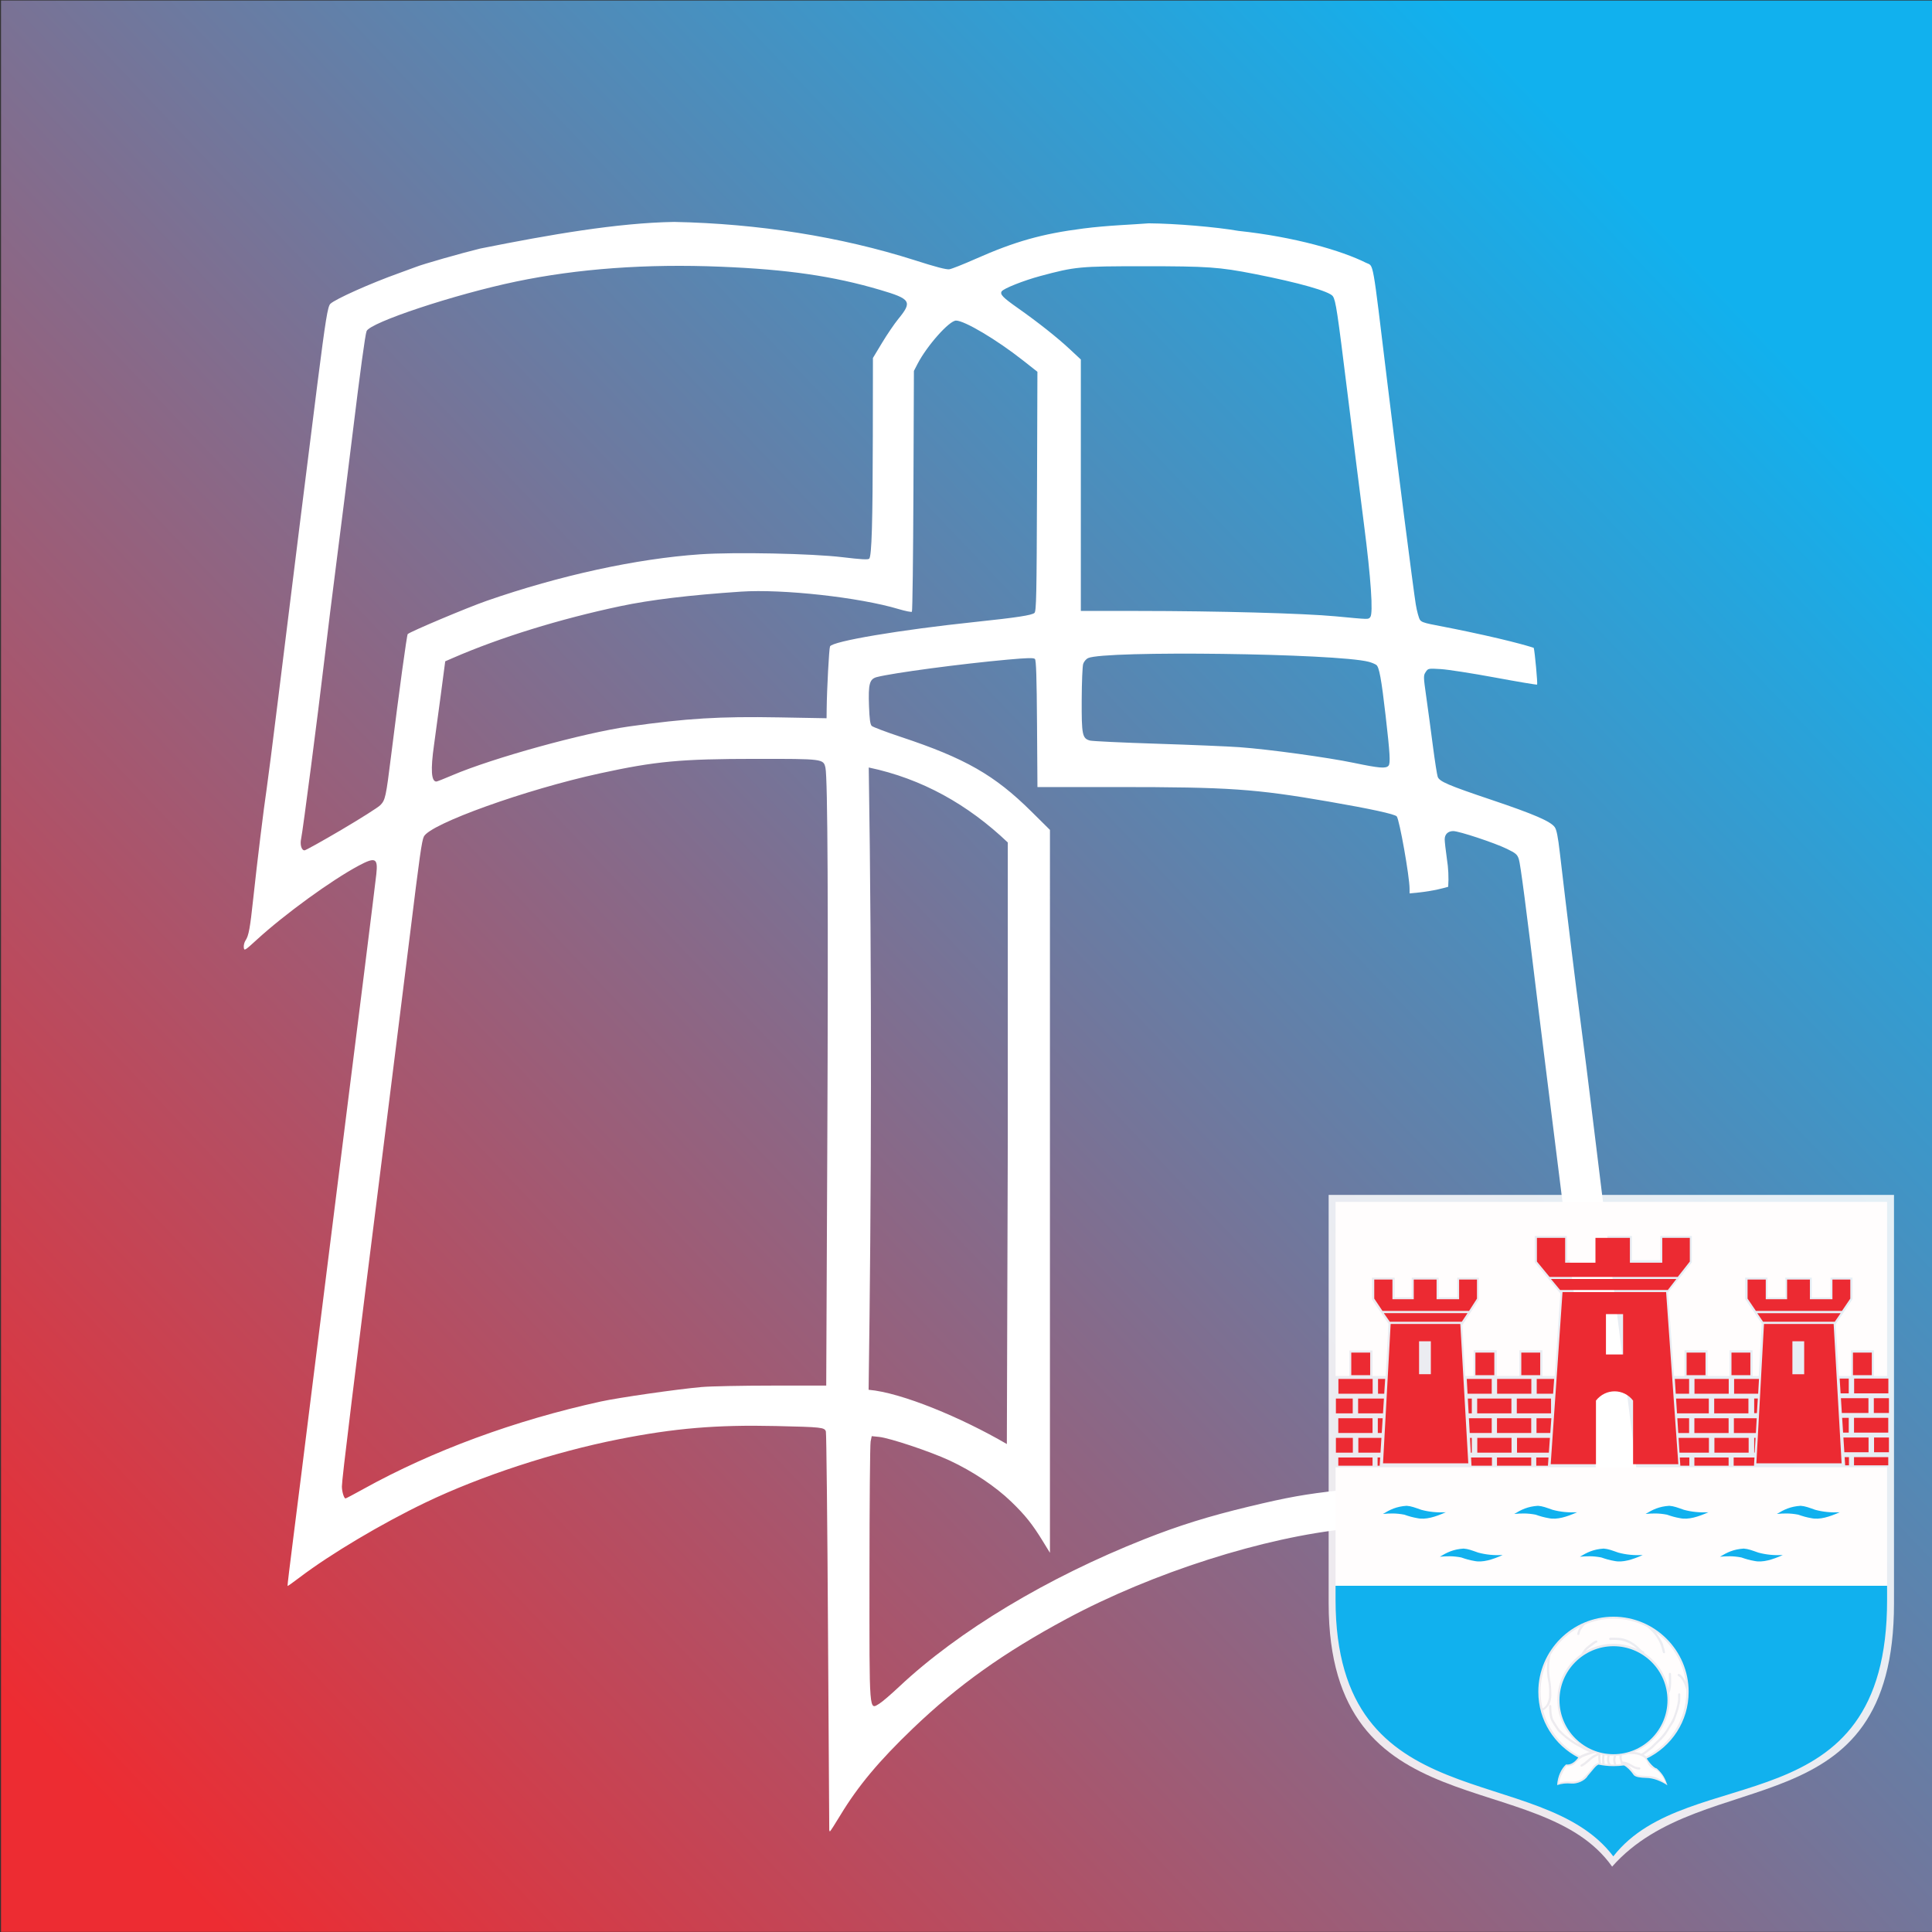 <?xml version="1.0" encoding="UTF-8" standalone="no"?>
<!-- Created with Inkscape (http://www.inkscape.org/) -->

<svg
   width="1935.118"
   height="1935.118"
   viewBox="0 0 512 512"
   version="1.1"
   id="svg8"
   inkscape:version="1.2.1 (9c6d41e410, 2022-07-14)"
   sodipodi:docname="baptysci-logo-2022.svg"
   inkscape:export-filename="..\Zbór\Obrazy\baptysci-logo-ndm-2022.png"
   inkscape:export-xdpi="25.4"
   inkscape:export-ydpi="25.4"
   xml:space="preserve"
   xmlns:inkscape="http://www.inkscape.org/namespaces/inkscape"
   xmlns:sodipodi="http://sodipodi.sourceforge.net/DTD/sodipodi-0.dtd"
   xmlns:xlink="http://www.w3.org/1999/xlink"
   xmlns="http://www.w3.org/2000/svg"
   xmlns:svg="http://www.w3.org/2000/svg"
   xmlns:rdf="http://www.w3.org/1999/02/22-rdf-syntax-ns#"
   xmlns:cc="http://creativecommons.org/ns#"
   xmlns:dc="http://purl.org/dc/elements/1.1/"><rect x="0" y="0" width="512" height="512" fill="#333333" stroke="none"/><defs
     id="defs2"><linearGradient
       inkscape:collect="always"
       id="linearGradient5431"><stop
         style="stop-color:#ed2c32;stop-opacity:1;"
         offset="0"
         id="stop5427" /><stop
         style="stop-color:#11b1ee;stop-opacity:1;"
         offset="1"
         id="stop5429" /></linearGradient><marker
       id="ArrowEnd"
       viewBox="0 0 10 10"
       refX="0"
       refY="5"
       markerUnits="strokeWidth"
       markerWidth="4"
       markerHeight="3"
       orient="auto"><path
         d="M 0 0 L 10 5 L 0 10 z"
         id="path4180" /></marker><marker
       id="ArrowStart"
       viewBox="0 0 10 10"
       refX="10"
       refY="5"
       markerUnits="strokeWidth"
       markerWidth="4"
       markerHeight="3"
       orient="auto"><path
         d="M 10 0 L 0 5 L 10 10 z"
         id="path4183" /></marker><linearGradient
       inkscape:collect="always"
       xlink:href="#linearGradient5431"
       id="linearGradient5433"
       x1="28.811"
       y1="485.622"
       x2="454.17"
       y2="80.441"
       gradientUnits="userSpaceOnUse" /><marker
       id="ArrowEnd-1"
       viewBox="0 0 10 10"
       refX="0"
       refY="5"
       markerUnits="strokeWidth"
       markerWidth="4"
       markerHeight="3"
       orient="auto"><path
         d="M 0 0 L 10 5 L 0 10 z"
         id="path9061" /></marker><marker
       id="ArrowStart-2"
       viewBox="0 0 10 10"
       refX="10"
       refY="5"
       markerUnits="strokeWidth"
       markerWidth="4"
       markerHeight="3"
       orient="auto"><path
         d="M 10 0 L 0 5 L 10 10 z"
         id="path9064" /></marker></defs><sodipodi:namedview
     id="base"
     pagecolor="#ffffff"
     bordercolor="#666666"
     borderopacity="1.0"
     inkscape:pageopacity="0.0"
     inkscape:pageshadow="2"
     inkscape:zoom="0.49497475"
     inkscape:cx="549.52298"
     inkscape:cy="901.05607"
     inkscape:document-units="mm"
     inkscape:current-layer="g837"
     showgrid="false"
     fit-margin-top="1"
     fit-margin-right="1"
     fit-margin-bottom="1"
     fit-margin-left="1"
     inkscape:window-width="2560"
     inkscape:window-height="1377"
     inkscape:window-x="2552"
     inkscape:window-y="-8"
     inkscape:window-maximized="1"
     inkscape:showpageshadow="0"
     inkscape:pagecheckerboard="0"
     inkscape:deskcolor="#d1d1d1" /><g
     inkscape:label="Layer 1"
     inkscape:groupmode="layer"
     id="layer1"
     transform="translate(-2.886,-9.342)"><g
       id="g837"><rect
         style="fill:url(#linearGradient5433);fill-rule:evenodd;stroke:#084d83;stroke-width:0;stroke-linecap:round;stroke-linejoin:round;paint-order:stroke fill markers;fill-opacity:1"
         id="rect3089"
         width="511.955"
         height="511.821"
         x="3.153"
         y="9.481" /><g
         id="g7142"
         transform="matrix(1.891,0,0,1.806,294.645,-462.177)"
         style="fill:#ffffff;fill-opacity:1;stroke:#797979;stroke-opacity:1"><path
           style="opacity:1;fill:#ffffff;fill-opacity:1;stroke:#797979;stroke-width:0;stroke-linejoin:round;stroke-miterlimit:4;stroke-dasharray:none;stroke-opacity:1;paint-order:fill markers stroke"
           d="m -38.073,529.573 c -0.009,-0.139 -0.089,-13.245 -0.177,-29.126 -0.088,-15.88 -0.222,-29.069 -0.297,-29.307 -0.189,-0.604 -0.568,-0.648 -6.991,-0.801 -8.352,-0.199 -14.221,0.318 -22.051,1.942 -9.122,1.892 -19.331,5.394 -27.071,9.284 -6.134,3.083 -13.327,7.564 -17.615,10.973 -0.917,0.729 -1.69,1.303 -1.718,1.274 -0.028,-0.028 0.344,-3.272 0.826,-7.208 0.482,-3.936 1.678,-13.925 2.657,-22.199 0.98,-8.273 2.751,-23.084 3.936,-32.912 2.353,-19.508 4.816,-40.164 5.024,-42.135 0.249,-2.356 -0.136,-2.553 -2.451,-1.259 -3.829,2.14 -10.371,7.116 -14.286,10.866 -1.709,1.637 -1.774,1.678 -1.835,1.149 -0.035,-0.302 0.074,-0.764 0.242,-1.027 0.45,-0.705 0.638,-1.779 1.094,-6.259 0.514,-5.049 1.493,-13.429 1.871,-16.014 0.157,-1.076 0.868,-6.908 1.579,-12.96 1.587,-13.507 4.582,-38.662 5.528,-46.44 1.156,-9.496 1.446,-11.37 1.818,-11.748 0.679,-0.691 5.644,-3.016 9.588,-4.49 1.083,-0.405 2.163,-0.82 2.401,-0.922 0.902,-0.388 6.373,-2.025 9.018,-2.699 9.78,-2.05 19.22,-3.766 27.17,-3.907 11.806,0.249 23.337,2.167 33.666,5.603 2.998,1.008 4.484,1.415 4.909,1.345 0.335,-0.056 1.981,-0.739 3.658,-1.517 5.521,-2.564 9.325,-3.688 15.103,-4.463 3.447,-0.467 6.932,-0.57 9.17,-0.761 3.773,0.027 9.479,0.541 12.565,1.106 7.872,0.881 14.454,2.886 17.894,4.686 1.105,0.578 0.831,-1.029 2.961,17.364 1.27,10.963 3.704,30.849 4.012,32.776 0.157,0.981 0.42,1.995 0.586,2.254 0.36,0.563 1.456,0.57 6.638,1.714 7.05,1.557 9.306,2.395 9.306,2.395 0.15,0.548 0.565,5.296 0.472,5.392 -0.047,0.049 -2.693,-0.417 -5.879,-1.035 -3.186,-0.617 -6.602,-1.175 -7.592,-1.238 -1.784,-0.115 -1.801,-0.111 -2.142,0.423 -0.329,0.514 -0.325,0.675 0.073,3.612 0.229,1.691 0.646,4.927 0.927,7.191 0.281,2.265 0.589,4.328 0.685,4.586 0.257,0.694 1.474,1.239 7.572,3.387 5.854,2.063 8.224,3.132 8.816,3.976 0.27,0.385 0.46,1.377 0.732,3.836 0.906,8.17 2.244,19.573 2.959,25.224 0.429,3.387 1.091,8.884 1.472,12.216 0.695,6.077 1.641,14.038 5.123,43.108 1.031,8.606 2.183,18.238 2.561,21.403 0.378,3.165 0.87,6.694 1.094,7.842 0.224,1.148 0.375,2.121 0.334,2.162 -0.04,0.041 -0.468,-0.431 -0.95,-1.051 -1.327,-1.705 -4.055,-4.281 -5.809,-5.486 -4.978,-3.417 -12.182,-5.827 -19.475,-6.516 -2.877,-0.272 -13.389,-0.134 -16.842,0.22 -11.904,1.222 -27.559,6.454 -39.617,13.24 -8.782,4.943 -15.185,9.721 -21.486,16.036 -4.766,4.776 -7.719,8.473 -10.204,12.774 -0.754,1.305 -1.408,2.372 -1.455,2.372 -0.046,0 -0.092,-0.114 -0.101,-0.252 z M -31.01,511.045 c 0.356,-0.223 1.597,-1.339 2.756,-2.479 8.295,-8.161 20.752,-16 34.397,-21.646 4.803,-1.987 8.938,-3.336 14.586,-4.758 5.444,-1.371 7.873,-1.826 12.803,-2.4 12.056,-1.403 22.435,-0.558 31.281,2.549 1.408,0.494 2.97,1.043 3.471,1.22 1.089,0.383 1.489,0.267 1.68,-0.489 0.086,-0.339 -0.226,-3.587 -0.78,-8.136 -1.677,-13.762 -3.656,-30.243 -4.861,-40.483 -0.654,-5.553 -1.451,-12.231 -1.772,-14.841 -0.321,-2.61 -0.893,-7.425 -1.272,-10.701 -1.72,-14.872 -2.489,-21.023 -2.717,-21.739 -0.217,-0.68 -0.421,-0.863 -1.687,-1.506 -1.737,-0.883 -6.69,-2.599 -7.5,-2.599 -0.736,0 -1.199,0.47 -1.199,1.219 0,0.321 0.137,1.595 0.305,2.83 0.209,1.378 0.274,2.742 0.187,4.124 -1.939,0.583 -3.484,0.799 -5.414,0.972 l -0.001,-0.686 c -0.003,-1.791 -1.418,-10.143 -1.798,-10.613 -0.272,-0.336 -3.663,-1.11 -9.522,-2.172 -10.308,-1.869 -14.006,-2.135 -29.641,-2.135 h -11.189 l -0.06,-9.278 c -0.044,-6.832 -0.122,-9.341 -0.294,-9.518 -0.181,-0.185 -1.054,-0.163 -3.839,0.1 -6.46,0.608 -16.066,1.95 -18.308,2.557 -1.034,0.28 -1.22,0.996 -1.104,4.268 0.068,1.917 0.168,2.683 0.38,2.9 0.158,0.162 1.99,0.887 4.071,1.61 9.027,3.137 13.146,5.6 18.297,10.943 l 2.609,2.706 -2.8e-4,53.038 -2.7e-4,53.038 -0.973,-1.659 c -1.502,-2.562 -2.474,-3.837 -4.447,-5.837 -2.194,-2.224 -5.398,-4.465 -8.65,-6.051 -2.682,-1.307 -8.373,-3.299 -9.885,-3.46 l -1.02,-0.108 -0.155,0.784 c -0.086,0.431 -0.158,9.143 -0.161,19.36 -0.007,21.003 -0.08,20.022 1.43,19.078 z m -72.342,-31.47 c 9.69,-5.622 21.197,-10.062 33.258,-12.832 2.495,-0.573 10.699,-1.808 14.121,-2.126 1.245,-0.116 5.686,-0.21 9.869,-0.211 h 7.605 l 0.151,-35.486 c 0.146,-34.383 0.055,-53.714 -0.26,-55.172 -0.283,-1.312 -0.295,-1.313 -9.784,-1.308 -10.52,0.006 -14.001,0.345 -21.814,2.126 -10.412,2.373 -23.828,7.416 -24.682,9.278 -0.294,0.641 -0.58,2.753 -1.94,14.336 -0.607,5.164 -2.031,17.112 -3.166,26.551 -4.839,40.248 -6.38,53.407 -6.38,54.475 0,0.748 0.292,1.758 0.508,1.758 0.068,0 1.2,-0.624 2.515,-1.388 z m 90.299,-50.98 v -43.887 c -5.597,-5.573 -12.025,-9.362 -19.487,-11.002 0.465,30.852 0.366,63.377 -0.019,91.313 4.622,0.408 13.1,4.129 19.373,7.963 z m -93.385,-45.747 c 2.688,-1.658 5.138,-3.283 5.445,-3.612 0.704,-0.755 0.792,-1.175 1.514,-7.252 1.128,-9.483 2.202,-17.721 2.329,-17.854 0.338,-0.356 8.36,-3.894 11.054,-4.876 10.244,-3.733 21.015,-6.191 29.924,-6.83 4.846,-0.348 15.666,-0.118 19.959,0.425 2.592,0.327 3.576,0.385 3.738,0.219 0.35,-0.359 0.488,-5.235 0.505,-17.811 l 0.016,-11.644 1.28,-2.225 c 0.704,-1.224 1.726,-2.794 2.27,-3.491 2.003,-2.56 1.775,-2.942 -2.566,-4.281 -6.556,-2.022 -12.929,-2.993 -22.296,-3.394 -10.418,-0.447 -20.022,0.282 -28.696,2.176 -8.606,1.879 -20.476,6.002 -20.953,7.277 -0.196,0.524 -0.876,5.746 -1.981,15.211 -0.603,5.164 -1.577,13.296 -2.165,18.071 -0.588,4.775 -1.385,11.499 -1.77,14.941 -0.889,7.942 -3.027,25.192 -3.25,26.225 -0.192,0.89 0.038,1.74 0.47,1.74 0.157,0 2.485,-1.356 5.173,-3.014 z m 15.529,-7.999 c 5.689,-2.54 18.431,-6.226 24.76,-7.161 8.114,-1.2 12.726,-1.492 21.054,-1.334 l 6.645,0.126 0.014,-1.363 c 0.03,-2.884 0.334,-8.85 0.468,-9.173 0.314,-0.76 9.773,-2.43 20.387,-3.599 5.771,-0.636 7.934,-0.983 8.268,-1.325 0.258,-0.265 0.304,-2.557 0.354,-17.841 l 0.058,-17.537 -2.027,-1.673 c -3.667,-3.026 -8.186,-5.841 -9.378,-5.841 -0.95,0 -4.083,3.693 -5.402,6.368 l -0.502,1.018 -0.067,17.592 c -0.037,9.676 -0.133,17.659 -0.213,17.742 -0.08,0.083 -0.922,-0.093 -1.87,-0.39 -5.493,-1.722 -16.252,-2.967 -22.088,-2.557 -7.206,0.506 -12.68,1.197 -16.915,2.135 -8.46,1.874 -16.882,4.602 -23.453,7.598 l -1.077,0.491 -0.635,5.036 c -0.349,2.77 -0.771,6.036 -0.937,7.257 -0.492,3.618 -0.384,5.351 0.332,5.351 0.093,0 1.093,-0.413 2.224,-0.918 z m 131.213,-1.407 c 0.284,-0.351 0.206,-1.75 -0.411,-7.366 -0.587,-5.347 -0.898,-7.119 -1.301,-7.421 -0.191,-0.143 -0.667,-0.348 -1.058,-0.456 -4.479,-1.237 -37.059,-1.684 -39.352,-0.54 -0.264,0.132 -0.565,0.512 -0.669,0.845 -0.104,0.333 -0.198,2.696 -0.208,5.25 -0.021,5.174 0.078,5.688 1.159,5.999 0.325,0.093 4.533,0.303 9.352,0.464 4.819,0.162 10.046,0.392 11.616,0.511 4.069,0.308 12.352,1.498 16.046,2.306 3.549,0.776 4.466,0.853 4.826,0.408 z m -2.558,-21.808 c 0.428,-0.529 0.095,-5.674 -0.884,-13.624 -0.499,-4.053 -1.524,-12.594 -2.279,-18.98 -1.464,-12.391 -1.665,-13.788 -2.076,-14.468 -0.43,-0.71 -4.739,-1.995 -11.013,-3.282 -4.913,-1.008 -6.557,-1.128 -15.451,-1.128 -9.044,0 -9.636,0.058 -14.521,1.432 -2.353,0.661 -5.181,1.837 -5.435,2.26 -0.26,0.431 0.17,0.898 2.21,2.402 2.901,2.139 5.556,4.338 7.359,6.099 l 1.527,1.491 v 18.448 18.448 l 8.023,0.003 c 11.177,0.004 23.234,0.348 27.711,0.791 4.79,0.474 4.537,0.468 4.828,0.109 z"
           id="path7140"
           inkscape:connector-curvature="0"
           sodipodi:nodetypes="cccscccccssscccccscsccsccccsccccsccsccccccccsccsccccccscccscscccccccccccccscsssccccccsccscccccccccccccccccccscccsccccssssccccccccccccsscccccccsssscscsccccscccsccccsccscccccccsscccscccccccccccccccsccscccccccc" /></g><g
         id="g10290"
         transform="translate(7.938,4.763)"><path
           style="fill:#ffffff;fill-opacity:0.858;fill-rule:evenodd;stroke:none;stroke-width:0.265"
           d="M 347.052,321.238 H 496.877 V 429.469 c 0.026,60.24 -50.293,42.132 -74.697,69.786 -19.085,-27.069 -75.095,-9.551 -75.127,-69.786 V 321.238"
           id="path9069" /><path
           style="fill:#fffdfd;fill-rule:evenodd;stroke:none;stroke-width:0.265"
           d="M 495.045,424.834 H 348.884 V 393.417 H 495.045 Z M 348.883,369.227 v -46.13 h 146.162 v 46.13 h -3.487 v -6.795 h -6.118 v 6.795 h -3.181 l -0.84,-13.69 0.155,-0.25 4.31,-6.4 v -5.731 h -5.826 v 5.254 h -4.967 v -5.254 h -7.021 v 5.254 h -4.728 v -5.254 h -5.922 v 5.636 l 4.402,6.536 -0.781,13.899 h -1.638 v -6.814 h -6.118 v 6.814 h -5.807 v -6.814 h -6.118 v 6.814 h -2.764 l -1.607,-22.075 6.309,-8.021 v -7.014 h -8.352 v 6.44 h -7.523 v -6.44 h -10.201 v 6.44 h -6.95 v -6.44 h -8.607 v 6.95 l 6.798,8.314 -1.491,21.846 h -3.266 v -6.814 h -6.118 v 6.814 h -5.987 v -6.814 h -6.118 v 6.814 h -2.222 l -0.781,-13.46 4.398,-6.771 v -5.83 h -5.741 v 5.203 h -4.933 v -5.203 h -7.131 v 5.203 h -4.53 v -5.203 h -6.01 v 5.786 l 4.383,6.449 -0.752,13.826 h -3.479 v -6.755 h -6.154 v 6.755 h -3.627"
           id="path9071" /><path
           style="fill:#11b1ee;fill-rule:evenodd;stroke:none;stroke-width:0.265"
           d="m 495.045,424.834 v 3.711 c 0.072,60.604 -52.609,42.377 -72.555,67.99 -19.249,-25.584 -73.574,-9.306 -73.606,-67.99 v -3.711 h 146.161 z m -72.507,8.184 c 10.972,0 19.92,8.948 19.92,19.92 0,7.81 -4.535,14.478 -11.107,17.67 0.886,1.468 2.139,2.611 2.644,2.62 1.783,1.611 2.249,2.798 2.835,4.47 -1.625,-1.075 -3.688,-1.958 -5.672,-1.956 -1.516,-0.036 -2.751,-0.221 -3.222,-0.721 -0.86,-1.271 -1.883,-2.235 -2.621,-2.586 -0.908,0.124 -1.834,0.189 -2.775,0.189 -1.391,0 -2.662,-0.139 -3.974,-0.407 -0.792,0.301 -1.571,1.539 -2.86,2.991 -0.708,1.283 -2.824,2.183 -4.364,2.033 -1.318,-0.115 -2.544,0.008 -3.735,0.404 0.151,-2.368 1.11,-4.33 2.356,-5.464 1.191,0.167 2.276,-0.527 3.249,-1.833 -6.291,-3.286 -10.592,-9.805 -10.592,-17.411 0,-10.972 8.948,-19.92 19.921,-19.92 z m 0,7.824 c 7.881,0 14.309,6.429 14.309,14.31 0,7.882 -6.428,14.31 -14.309,14.31 -7.882,0 -14.31,-6.428 -14.31,-14.31 0,-7.881 6.428,-14.31 14.31,-14.31 z m -61.096,-35.053 c 1.862,-1.129 3.547,-1.977 6.285,-2.158 1.25,0.09 2.195,0.48 3.88,1.065 2.012,0.546 4.171,0.765 6.476,0.655 -2.712,1.2 -5.312,2.034 -7.514,1.558 -1.229,-0.209 -2.222,-0.491 -3.47,-0.928 -2.225,-0.429 -3.869,-0.346 -5.657,-0.191 z m 34.801,0 c 1.861,-1.129 3.547,-1.977 6.285,-2.158 1.249,0.09 2.195,0.48 3.88,1.065 2.012,0.546 4.171,0.765 6.476,0.655 -2.712,1.2 -5.312,2.034 -7.514,1.558 -1.229,-0.209 -2.222,-0.491 -3.469,-0.928 -2.225,-0.429 -3.87,-0.346 -5.657,-0.191 z m 34.801,0 c 1.861,-1.129 3.547,-1.977 6.285,-2.158 1.25,0.09 2.195,0.48 3.88,1.065 2.012,0.546 4.171,0.765 6.476,0.655 -2.712,1.2 -5.313,2.034 -7.514,1.558 -1.229,-0.209 -2.222,-0.491 -3.469,-0.928 -2.225,-0.429 -3.87,-0.346 -5.657,-0.191 z m 34.801,0 c 1.861,-1.129 3.547,-1.977 6.285,-2.158 1.25,0.09 2.195,0.48 3.88,1.065 2.012,0.546 4.171,0.765 6.476,0.655 -2.712,1.2 -5.312,2.034 -7.514,1.558 -1.229,-0.209 -2.222,-0.491 -3.469,-0.928 -2.225,-0.429 -3.87,-0.346 -5.657,-0.191 z m -15.083,11.339 c 1.861,-1.128 3.547,-1.977 6.285,-2.158 1.25,0.09 2.196,0.48 3.88,1.064 2.012,0.546 4.171,0.765 6.476,0.655 -2.712,1.2 -5.312,2.034 -7.514,1.558 -1.229,-0.209 -2.222,-0.491 -3.47,-0.928 -2.225,-0.429 -3.868,-0.346 -5.657,-0.191 z m -74.237,0 c 1.862,-1.128 3.547,-1.977 6.285,-2.158 1.25,0.09 2.195,0.48 3.88,1.064 2.012,0.546 4.171,0.765 6.476,0.655 -2.712,1.2 -5.312,2.034 -7.514,1.558 -1.229,-0.209 -2.222,-0.491 -3.469,-0.928 -2.225,-0.429 -3.87,-0.346 -5.657,-0.191 z m 37.118,0 c 1.862,-1.128 3.547,-1.977 6.285,-2.158 1.25,0.09 2.196,0.48 3.88,1.064 2.012,0.546 4.171,0.765 6.476,0.655 -2.712,1.2 -5.312,2.034 -7.514,1.558 -1.229,-0.209 -2.222,-0.491 -3.47,-0.928 -2.225,-0.429 -3.868,-0.346 -5.657,-0.191"
           id="path9073" /><path
           style="fill:#fffdfd;fill-rule:evenodd;stroke:none;stroke-width:0.265"
           d="m 422.534,433.545 c 3.212,0 6.245,0.791 8.915,2.188 0.129,0.084 0.669,0.589 0.857,0.781 1.562,1.434 2.681,3.304 3.162,5.373 0.05,0.149 0.082,0.277 0.119,0.43 0.009,0.042 0.026,0.106 0.047,0.164 0.01,0.05 0.034,0.095 0.067,0.132 0.003,0.004 0.007,0.008 0.011,0.012 v 0 c 0.052,0.053 0.125,0.085 0.206,0.085 0.16,0 0.292,-0.13 0.292,-0.292 0,-0.055 -0.016,-0.106 -0.043,-0.151 -0.063,-0.361 -0.173,-0.908 -0.34,-1.225 v 0.007 c -0.151,-1.271 -1.253,-2.686 -1.943,-3.724 -0.042,-0.059 -0.086,-0.118 -0.13,-0.175 4.23,3.033 7.195,7.73 7.921,13.12 -0.465,-0.92 -1.078,-1.791 -1.704,-2.047 -0.042,-0.025 -0.092,-0.038 -0.146,-0.038 -0.16,0 -0.292,0.13 -0.292,0.292 0,0.144 0.105,0.265 0.243,0.287 v 0 l 0.039,0.007 -0.006,-0.004 c 0,0 0,0 0,0 1.088,0.78 1.612,2.306 2.032,3.578 0.004,0.169 0.006,0.34 0.006,0.511 0,7.51 -4.324,14.042 -10.611,17.234 -0.004,-0.005 -0.008,-0.011 -0.013,-0.017 v 0 c 0,0 -10e-4,-8e-4 -0.002,-0.002 -0.009,-0.01 -0.02,-0.02 -0.031,-0.029 -0.178,-0.16 -0.409,-0.296 -0.645,-0.414 0.486,-0.297 1.009,-0.731 1.425,-1.054 0.483,-0.386 1.022,-0.737 1.43,-1.209 0.719,-0.831 1.692,-1.451 2.356,-2.355 1.202,-1.321 1.346,-2.057 2.483,-3.661 0.659,-0.94 0.894,-2.164 1.312,-3.215 0.242,-0.68 0.394,-1.391 0.545,-2.096 0.194,-0.771 0.142,-1.635 0.142,-2.421 0,-0.16 -0.13,-0.291 -0.291,-0.291 -0.16,0 -0.292,0.13 -0.292,0.291 v 1.272 0.165 c -0.154,1.514 -0.67,3.108 -1.198,4.527 -0.473,1.274 -1.282,2.298 -1.92,3.467 -0.043,0.079 -0.473,0.631 -0.737,0.992 -0.968,1.304 -2.223,2.282 -3.347,3.435 -0.752,0.564 -1.633,1.379 -2.45,1.788 -0.033,0.016 -0.063,0.037 -0.088,0.064 -0.674,-0.323 -1.273,-0.413 -1.9,-0.458 5.487,-2.189 9.381,-7.559 9.381,-13.812 0,-0.602 -0.036,-1.195 -0.106,-1.778 0.743,-1.332 0.499,-3.654 0.499,-5.078 0,-0.16 -0.13,-0.291 -0.291,-0.291 -0.16,0 -0.292,0.13 -0.292,0.291 0,0.002 0,0.004 0,0.007 0,1.186 0.062,2.355 -0.08,3.54 -0.011,0.086 -0.026,0.177 -0.042,0.27 -0.817,-3.905 -3.175,-7.256 -6.405,-9.383 0.022,-0.04 0.035,-0.088 0.035,-0.137 0,-0.121 -0.074,-0.226 -0.181,-0.27 -0.717,-0.315 -1.258,-1.056 -1.846,-1.547 -0.83,-0.692 -1.953,-1.406 -2.996,-1.697 -1.281,-0.479 -2.666,-0.375 -4.004,-0.375 -0.16,0 -0.292,0.13 -0.292,0.291 0,0.16 0.13,0.292 0.292,0.292 h 0.068 c 2.569,-0.191 5.025,0.379 6.897,2.25 0.047,0.046 0.094,0.094 0.142,0.141 -1.903,-0.889 -4.024,-1.385 -6.257,-1.385 -2.671,0 -5.18,0.71 -7.35,1.952 0.709,-0.879 1.696,-1.4 2.591,-2.147 0.09,-0.07 0.128,-0.079 0.239,-0.099 v 0 c 0.14,-0.02 0.25,-0.142 0.25,-0.288 0,-0.16 -0.13,-0.291 -0.292,-0.291 -0.036,0 -0.071,0.006 -0.104,0.018 -0.602,0.178 -1.624,1.057 -2.118,1.458 -0.83,0.561 -1.254,1.313 -1.759,2.109 -3.818,2.695 -6.32,7.139 -6.32,12.15 0,4.884 2.377,9.231 6.034,11.943 -1.711,-0.901 -3.437,-2.047 -4.788,-3.399 l 0.004,-0.002 c -0.155,-0.234 -0.402,-0.351 -0.582,-0.571 -0.692,-0.832 -1.173,-1.767 -1.745,-2.68 -0.49,-1.108 -0.539,-2.437 -0.538,-3.637 0,-0.16 -0.13,-0.291 -0.291,-0.291 -0.16,0 -0.292,0.13 -0.292,0.291 10e-4,1.116 0.029,2.569 0.468,3.604 0.458,1.026 1.161,1.963 1.785,2.889 0.62,0.743 1.416,1.351 2.149,1.992 1.302,1.049 2.684,1.894 4.18,2.641 0.473,0.318 1.423,0.803 2.194,1.039 -0.648,0.179 -1.95,0.649 -2.707,1.07 -4.702,-2.489 -8.265,-6.863 -9.669,-12.104 0.277,0.068 1.35,-1.102 1.42,-1.241 0.53,-0.604 0.776,-2.005 0.776,-2.778 0,-1.424 -0.076,-2.751 -0.331,-4.148 -0.413,-2.179 -0.302,-4.377 0.119,-6.54 1.867,-3.184 4.62,-5.792 7.916,-7.48 -0.372,0.515 -0.671,1.07 -0.803,1.753 -0.005,0.028 -0.018,0.054 -0.027,0.082 -0.01,0.029 -0.015,0.06 -0.015,0.092 0,0.16 0.13,0.291 0.291,0.291 0.13,0 0.241,-0.086 0.278,-0.205 0.008,-0.025 0.02,-0.05 0.025,-0.075 0.144,-0.987 0.81,-1.761 1.455,-2.503 2.322,-0.992 4.875,-1.542 7.554,-1.542 z m 8.234,36.904 c 0.291,0.307 0.582,0.744 0.873,1.409 0.388,0.84 1.1,1.423 2.134,1.747 1.148,0.728 1.941,1.99 2.571,3.493 -1.319,-0.98 -2.663,-1.765 -4.229,-1.828 -0.926,-0.037 -1.729,-0.098 -3.146,-0.209 -1.329,-0.724 -1.723,-2.319 -3.122,-2.895 1.202,0.404 2.129,1.36 3.521,1.36 0.16,0 0.291,-0.13 0.291,-0.291 0,-0.16 -0.13,-0.292 -0.291,-0.292 -0.446,0 -0.818,-0.087 -1.227,-0.258 -1.047,-0.6 -1.957,-1.232 -3.199,-1.276 -0.171,-0.551 -0.342,-1.104 -0.169,-1.653 0.61,-0.093 1.208,-0.224 1.792,-0.389 l 0.288,0.028 h 0.43 c 1.084,-0.002 2.624,0.312 3.479,1.056 z m -6.225,1.623 c -0.418,0.043 -0.839,0.074 -1.265,0.09 -0.038,-0.145 -0.089,-0.294 -0.117,-0.419 -0.233,-0.787 -0.112,-1.233 0.101,-1.838 0.3,-0.015 0.598,-0.038 0.893,-0.07 -0.137,0.774 0.226,1.46 0.387,2.237 z m -1.861,0.105 c -0.05,0 -0.099,0 -0.149,0 -0.215,0 -0.429,-0.003 -0.643,-0.01 -0.047,-0.06 -0.099,-0.114 -0.155,-0.172 -0.426,-0.443 -0.398,-1.423 -0.192,-2.103 0.328,0.021 0.658,0.033 0.992,0.033 0.037,0 0.074,0 0.113,0 -0.201,0.618 -0.297,1.149 -0.054,1.946 0.018,0.08 0.057,0.194 0.091,0.306 z m -1.576,-0.053 c -0.306,-0.023 -0.612,-0.052 -0.914,-0.089 -0.077,-0.757 -0.157,-1.547 -0.018,-2.299 0.256,0.041 0.516,0.075 0.777,0.103 -0.198,0.742 -0.205,1.673 0.155,2.284 z m -1.515,-0.173 c -0.126,-0.018 -0.251,-0.039 -0.376,-0.061 -0.103,-0.794 -0.205,-1.527 -0.08,-2.328 0.021,-0.005 0.041,-0.011 0.062,-0.017 0.134,0.031 0.271,0.06 0.407,0.088 -0.11,0.64 -0.089,1.311 -0.084,1.951 0.012,0.118 0.044,0.243 0.07,0.368 z m -0.98,-0.177 c -0.024,-0.005 -0.049,-0.009 -0.074,-0.015 0.127,-0.023 -0.917,0.245 -1.455,1.019 -0.784,1.155 -1.738,2.273 -2.911,3.299 -1.326,0.697 -2.539,0.712 -3.736,0.63 -0.776,-0.068 -1.552,0.144 -2.328,0.339 0.246,-1.405 0.918,-2.881 1.941,-4.415 1.003,0.032 1.747,-0.193 2.231,-0.679 0.655,-0.715 1.312,-1.266 1.967,-1.652 0.686,-0.373 2.868,-1.084 3.487,-1.176 0.167,0.057 0.337,0.111 0.507,0.163 -0.299,0.127 -0.596,0.261 -0.893,0.375 -1.246,0.696 -2.127,1.907 -3.417,2.552 v 0 c -0.095,0.048 -0.161,0.147 -0.161,0.261 0,0.16 0.13,0.291 0.291,0.291 0.047,0 0.091,-0.011 0.129,-0.03 v 0 c 0.67,-0.335 1.268,-0.822 1.836,-1.308 0.713,-0.708 1.557,-1.29 2.493,-1.66 -0.065,0.679 0.004,1.324 0.09,2.005 z m -14.883,-14.494 c -0.334,-1.419 -0.512,-2.899 -0.512,-4.418 0,-2.906 0.648,-5.667 1.808,-8.144 -0.202,1.796 -0.165,3.605 0.201,5.385 0.185,0.649 0.158,1.403 0.255,2.153 l 0.004,-0.003 c 0,0.738 -0.03,1.475 -0.041,2.207 l 0.006,-0.008 c -0.153,0.615 -0.254,1.135 -0.536,1.711 l 10e-4,-0.006 c -0.185,0.307 -0.718,1.074 -1.186,1.126"
           id="path9075" /><path
           style="fill:#ec2a32;fill-rule:evenodd;stroke:none;stroke-width:0.265"
           d="m 462.421,355.445 h 18.462 l 2.113,36.924 h -22.595 z m 7.532,4.592 h 3.122 v 8.725 h -3.122 z m -9.317,-7.454 h 22.107 l -1.557,2.269 h -19.009 l -1.54,-2.269 z m -2.559,-8.911 h 4.815 v 5.213 h 5.651 v -5.213 h 6.049 v 5.213 h 5.97 v -5.213 h 4.736 v 5.054 l -2.212,3.264 h -22.803 l -2.209,-3.264 v -5.054 z m -94.592,11.773 h 18.462 l 2.113,36.924 h -22.595 z m 7.532,4.592 h 3.122 v 8.725 h -3.122 z m -9.338,-7.454 h 22.175 l -1.506,2.269 h -19.093 l -1.575,-2.269 z m -2.538,-8.911 h 4.815 v 5.213 h 5.651 v -5.213 h 6.049 v 5.213 h 5.97 v -5.213 h 4.736 v 5.054 l -2.096,3.264 h -22.947 l -2.18,-3.264 v -5.054 z m 61.401,9.158 h 4.539 v 10.699 h -4.539 z m -11.51,-5.836 h 27.452 l 3.242,45.609 h -11.996 v -16.86 c -2.467,-3.214 -7.223,-3.305 -9.835,0 v 16.86 h -11.996 z m -3.064,-3.467 h 33.236 l -2.266,2.921 h -28.544 l -2.425,-2.921 z m -3.723,-10.892 h 7.484 v 6.571 h 8.032 v -6.571 h 9.127 v 6.571 h 8.579 v -6.571 h 7.302 v 6.267 l -3.195,4.076 h -33.982 l -3.349,-4.076 v -6.267 z m 81.554,58.102 h 1.147 v 2.172 h -1.01 z m 2.483,0 h 9.075 v 2.172 h -9.075 z m 5.309,-5.206 h 3.941 v 3.915 h -3.941 z m -8.122,0 h 6.668 v 3.915 h -6.42 z m 2.813,-5.205 h 9.075 v 3.915 h -9.075 z m -3.144,0 h 1.75 v 3.915 h -1.501 l -0.248,-3.915 z m 8.394,-5.206 h 4.001 v 3.915 h -4.001 z m -8.725,0 h 7.301 v 3.915 h -7.052 l -0.248,-3.915 z m 3.505,-5.205 h 9.075 v 3.915 h -9.075 z m -3.835,0 h 2.411 v 3.915 h -2.163 z m -42.362,20.923 h 2.524 v 2.172 h -2.385 l -0.138,-2.172 z m 3.859,0 h 9.075 v 2.172 h -9.075 z m 10.411,0 h 5.515 l -0.125,2.172 h -5.389 v -2.172 z m -5.101,-5.206 h 9.075 v 3.915 h -9.075 z m -9.499,0 h 8.045 v 3.915 h -7.797 z m 14.66,-5.205 h 6.057 l -0.226,3.915 h -5.831 z m -10.47,0 h 9.075 v 3.915 h -9.075 z m -4.521,0 h 3.127 v 3.915 h -2.877 l -0.248,-3.915 z m 9.771,-5.206 h 9.075 v 3.915 h -9.075 z m -10.102,0 h 8.678 v 3.915 h -8.428 l -0.248,-3.915 z m 15.381,-5.205 h 6.6 l -0.226,3.915 h -6.374 z m -10.499,0 h 9.075 v 3.915 h -9.075 z m -5.212,0 h 3.788 v 3.915 h -3.539 l -0.248,-3.915 z m -53.997,20.821 h 5.534 v 2.172 h -5.415 z m 6.869,0 h 9.075 v 2.172 h -9.075 z m 10.411,0 h 3.244 l -0.156,2.172 h -3.088 z m -17.566,-5.206 h 0.482 v 3.915 h -0.266 l -0.215,-3.915 z m 12.465,0 h 8.721 l -0.281,3.915 h -8.439 v -3.915 z m -10.53,0 h 9.075 v 3.915 h -9.075 z m 15.691,-5.205 h 3.935 l -0.281,3.915 h -3.653 v -3.915 z m -10.471,0 h 9.075 v 3.915 h -9.075 z m -7.441,0 h 6.047 v 3.915 h -5.832 z m 12.692,-5.206 h 9.075 v 3.915 h -9.075 z m -10.501,0 h 9.075 v 3.915 h -9.075 z m -2.477,0 h 1.054 v 3.915 h -0.838 l -0.215,-3.915 z m 18.257,-5.205 h 4.624 l -0.281,3.915 h -4.343 z m -10.499,0 h 9.075 v 3.915 h -9.075 z m -8.044,0 h 6.62 v 3.915 h -6.404 l -0.215,-3.915 z m -34.039,20.821 h 9.075 v 2.172 h -9.075 z m 10.411,0 h 0.689 l -0.137,2.172 h -0.552 z m -5.102,-5.206 h 6.122 l -0.248,3.915 h -5.872 v -3.915 z m -5.942,0 h 4.489 v 3.915 h -4.489 z m 11.103,-5.205 h 1.292 l -0.248,3.915 h -1.043 v -3.915 z m -10.471,0 h 9.075 v 3.915 h -9.075 z m 5.25,-5.206 h 6.843 l -0.248,3.915 h -6.594 v -3.915 z m -5.883,0 h 4.459 v 3.915 H 348.977 Z m 11.162,-5.205 h 1.893 l -0.248,3.915 h -1.645 z m -10.5,0 h 9.075 v 3.915 h -9.075 z m 92.277,-6.981 h 5.006 v 5.989 h -5.006 z m 11.891,0 h 5.006 v 5.989 h -5.006 z m 32.185,0 h 5.006 v 5.989 h -5.006 z m -132.943,0 h 5.006 v 5.989 h -5.006 z m 32.9,0 h 5.006 v 5.989 h -5.006 z m 12.16,0 h 5.006 v 5.989 h -5.006 z m 61.715,22.585 h 0.366 l -0.232,3.919 h -0.133 v -3.919 z m 0,-10.417 h 0.969 l -0.242,3.876 h -0.727 v -3.876"
           id="path9077" /></g></g></g></svg>
